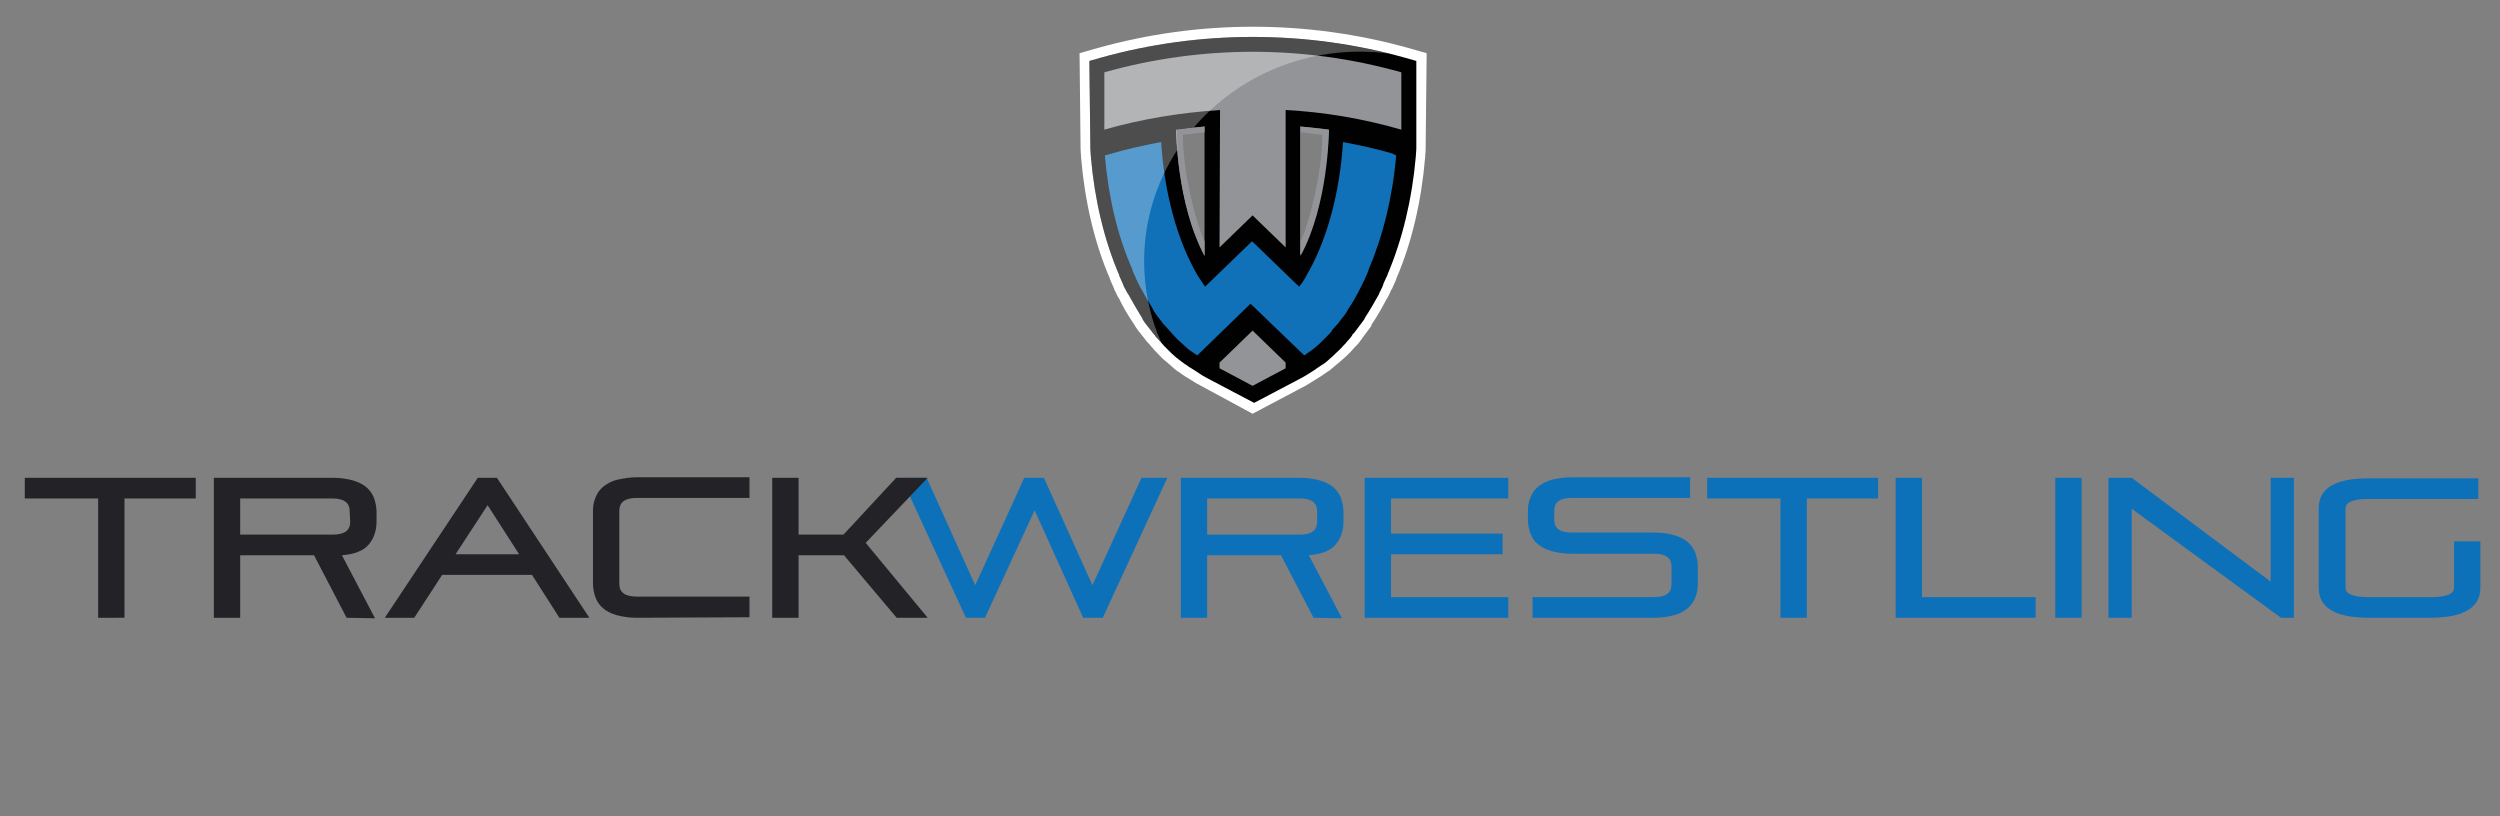 <svg xmlns="http://www.w3.org/2000/svg" xmlns:xlink="http://www.w3.org/1999/xlink" id="TrackWrestling_00000096742986783868110480000005860710652286282166_" x="0" y="0" version="1.1" viewBox="0 0 484 158" xml:space="preserve" style="enable-background:new 0 0 484 158"><rect x="0" y="0" width="484" height="158" fill="#808080" stroke="none"/><style type="text/css">.st0{fill:none}.st1{display:none}.st2{display:inline;fill:#64656a}.st3{fill:#0d71b9}.st4{fill:#232327}.st5{fill:#fff}.st6{fill:#010101}.st7{fill:#929497}.st8{fill:#1071b9}.st9{opacity:.3}</style><rect id="Background" width="484" height="158" class="st0"/><g id="TrackWrestling"><g id="Powered_by_FloSports_Text" class="st1"><path id="s" d="M480.7,147.4c0,0.5-0.1,1.1-0.4,1.5c-0.2,0.4-0.6,0.8-1,1.1s-0.9,0.5-1.5,0.7s-1.2,0.2-1.8,0.2 c-0.8,0-1.6-0.1-2.3-0.4c-0.8-0.2-1.5-0.6-2.2-1.1c-0.1-0.1-0.1-0.2-0.1-0.4l0.6-1c0-0.1,0.2-0.2,0.3-0.1h0.1 c0.5,0.4,1.1,0.7,1.7,0.9s1.3,0.3,1.9,0.3c0.7,0,1.3-0.1,1.9-0.5c0.5-0.3,0.8-0.8,0.8-1.4c0-0.3-0.1-0.6-0.2-0.8 c-0.2-0.2-0.4-0.4-0.6-0.5c-0.3-0.1-0.6-0.2-0.9-0.3s-0.6-0.1-1-0.2c-0.4-0.1-0.9-0.2-1.4-0.3s-1-0.3-1.4-0.6s-0.8-0.6-1.1-1 c-0.3-0.5-0.5-1.1-0.5-1.6s0.1-1,0.4-1.5c0.3-0.4,0.6-0.8,1-1c0.4-0.3,0.9-0.5,1.4-0.6s1.1-0.2,1.7-0.2c0.7,0,1.4,0.1,2,0.3 c0.7,0.2,1.3,0.5,1.9,0.8c0.2,0.1,0.2,0.2,0.1,0.3l-0.6,1c-0.1,0.2-0.2,0.2-0.3,0.1c-0.5-0.3-1-0.5-1.5-0.6 c-0.5-0.2-1.1-0.2-1.7-0.2c-0.8,0-1.4,0.1-1.9,0.4c-0.4,0.3-0.7,0.7-0.7,1.2c0,0.3,0.1,0.6,0.2,0.8c0.2,0.2,0.4,0.4,0.6,0.5 c0.3,0.2,0.6,0.3,0.9,0.4c0.4,0.1,0.7,0.2,1.1,0.3c0.5,0.1,0.9,0.2,1.4,0.3s0.9,0.3,1.4,0.6c0.4,0.2,0.8,0.6,1,1 C480.6,146.3,480.7,146.9,480.7,147.4z" class="st2"/><path id="t" d="M467.3,148.6c0.4,0.4,0.9,0.6,1.6,0.6c0.1,0,0.3,0,0.5,0s0.4,0,0.6,0s0.3,0.1,0.3,0.3v1.2 c0,0.1-0.1,0.3-0.2,0.3l0,0c-0.2,0-0.4,0-0.7,0c-0.2,0-0.4,0-0.6,0c-0.5,0-1.1-0.1-1.6-0.2c-0.5-0.2-0.9-0.4-1.3-0.7 s-0.7-0.8-0.8-1.3c-0.2-0.6-0.3-1.2-0.3-1.8v-10.6c0-0.1,0.1-0.3,0.2-0.3c0,0,0,0,0.1,0h1.2c0.1,0,0.2,0.1,0.3,0.3l0.2,2.8h3 c0.1,0,0.2,0.1,0.3,0.2c0,0,0,0,0,0.1v1.1c0,0.2-0.1,0.3-0.3,0.3h-3v6.1C466.7,147.6,466.9,148.2,467.3,148.6z" class="st2"/><path id="r_00000166639121196689797400000017010022572407151756_" d="M456.5,150.7c-0.1,0-0.2-0.1-0.3-0.2 c0,0,0,0,0-0.1v-10.6c0-0.1,0.1-0.3,0.2-0.3c0.6-0.3,1.2-0.5,1.9-0.6c0.7-0.1,1.3-0.2,2-0.2c0.4,0,0.8,0,1.1,0 c0.4,0,0.8,0.1,1.2,0.1c0.2,0,0.2,0.1,0.2,0.3v1.1c0,0.2-0.1,0.3-0.3,0.2c-0.3,0-0.7-0.1-1-0.1s-0.7,0-1,0c-0.5,0-0.9,0-1.4,0.1 c-0.4,0.1-0.7,0.2-1.1,0.3v9.7c0,0.2-0.1,0.3-0.3,0.3H456.5z" class="st2"/><path id="o_00000003799783159177186790000013893826371483385993_" d="M453.6,146.5c0,0.6-0.1,1.2-0.4,1.8 c-0.2,0.5-0.6,1-1,1.4c-0.5,0.4-1,0.7-1.6,0.9c-1.4,0.4-2.8,0.4-4.2,0c-0.6-0.2-1.1-0.5-1.6-0.9c-0.4-0.4-0.8-0.9-1-1.4 c-0.2-0.6-0.4-1.2-0.4-1.8v-3.3c0-0.6,0.1-1.3,0.4-1.8c0.2-0.5,0.6-1,1-1.4c0.5-0.4,1-0.7,1.6-0.9c1.4-0.4,2.8-0.4,4.2,0 c0.6,0.2,1.1,0.5,1.6,0.9c0.4,0.4,0.8,0.9,1,1.4c0.2,0.6,0.4,1.2,0.4,1.8V146.5z M445.5,146.5c0,0.9,0.3,1.5,0.8,2.1 c0.5,0.5,1.3,0.8,2.3,0.8s1.8-0.3,2.3-0.8s0.8-1.2,0.8-2.1v-3.3c0-0.9-0.3-1.6-0.8-2.1s-1.3-0.8-2.3-0.8s-1.8,0.3-2.3,0.8 s-0.8,1.2-0.8,2.1V146.5z" class="st2"/><path id="p" d="M431.8,139.5c0.7-0.3,1.4-0.5,2.2-0.6c0.7-0.1,1.5-0.2,2.3-0.2c0.7,0,1.4,0.1,2,0.3s1.1,0.5,1.6,0.9 s0.8,1,1,1.5c0.3,0.7,0.4,1.5,0.4,2.2v2.5c0,0.7-0.1,1.4-0.4,2.1c-0.2,0.6-0.6,1.1-1,1.5c-0.5,0.4-1,0.7-1.6,0.9s-1.3,0.3-2,0.3 c-0.5,0-1-0.1-1.5-0.2c-0.5-0.1-0.9-0.3-1.3-0.5v4.5c0,0.2-0.1,0.2-0.3,0.3h-1.3c-0.1,0-0.2-0.1-0.3-0.2c0,0,0,0,0-0.1v-15 C431.6,139.7,431.7,139.6,431.8,139.5z M436.2,149.3c1,0,1.8-0.3,2.4-0.8s0.8-1.3,0.8-2.4v-2.5c0-1.2-0.3-2.1-0.9-2.6 s-1.4-0.8-2.4-0.8c-0.5,0-1,0-1.4,0.1s-0.8,0.2-1.2,0.3v7.7c0.4,0.3,0.8,0.5,1.2,0.6C435.2,149.3,435.7,149.3,436.2,149.3 L436.2,149.3z" class="st2"/><path id="S_00000136395208492554857230000009205312067374811019_" d="M429.1,146.3c0,0.7-0.1,1.5-0.5,2.1 c-0.3,0.6-0.8,1.1-1.3,1.4c-0.6,0.4-1.2,0.7-1.9,0.8c-0.7,0.2-1.5,0.3-2.3,0.3c-1,0-2.1-0.2-3-0.5c-1-0.4-1.9-1-2.7-1.6 c-0.1-0.1-0.1-0.2-0.1-0.3l0,0l0.8-1.1c0.1-0.2,0.2-0.2,0.3-0.1c0.7,0.5,1.5,1,2.3,1.3s1.6,0.5,2.4,0.5c0.5,0,1-0.1,1.5-0.2 c0.4-0.1,0.9-0.3,1.3-0.5s0.6-0.5,0.9-0.9c0.2-0.4,0.3-0.8,0.3-1.3c0-0.4-0.1-0.8-0.3-1.2c-0.2-0.3-0.5-0.6-0.9-0.8 s-0.9-0.4-1.3-0.6c-0.5-0.2-1.1-0.3-1.8-0.4c-0.7-0.2-1.3-0.3-2-0.6c-0.6-0.2-1.2-0.5-1.7-0.9s-0.9-0.8-1.2-1.4 c-0.6-1.2-0.6-2.7,0-3.9c0.3-0.5,0.7-1,1.3-1.3c0.6-0.4,1.2-0.6,1.9-0.8c0.7-0.2,1.5-0.3,2.2-0.3c0.9,0,1.9,0.1,2.8,0.4 c0.9,0.3,1.8,0.8,2.5,1.4c0.1,0,0.2,0.2,0.1,0.3c0,0,0,0.1-0.1,0.1l-0.8,1.1c-0.1,0.1-0.2,0.2-0.4,0c-1.3-0.9-2.8-1.4-4.4-1.5 c-1.1,0-2,0.2-2.7,0.6c-0.7,0.4-1.1,1.1-1,1.9c0,0.4,0.1,0.8,0.3,1.1c0.2,0.3,0.5,0.6,0.8,0.8c0.4,0.2,0.8,0.4,1.3,0.6 c0.5,0.2,1,0.3,1.6,0.4c0.7,0.2,1.5,0.4,2.2,0.6c0.6,0.2,1.3,0.5,1.8,0.9s0.9,0.8,1.3,1.4C429,144.9,429.1,145.6,429.1,146.3z" class="st2"/><path id="o_00000138544832971386996940000001696303669150119079_" d="M415.1,146.5c0,0.6-0.1,1.2-0.4,1.8 c-0.2,0.5-0.6,1-1,1.4c-0.5,0.4-1,0.7-1.6,0.9c-1.4,0.4-2.8,0.4-4.2,0c-0.6-0.2-1.1-0.5-1.6-0.9c-0.4-0.4-0.8-0.9-1-1.4 c-0.2-0.6-0.4-1.2-0.4-1.8v-3.3c0-0.6,0.1-1.3,0.4-1.8c0.2-0.5,0.6-1,1-1.4c0.5-0.4,1-0.7,1.6-0.9c1.4-0.4,2.8-0.4,4.2,0 c0.6,0.2,1.1,0.5,1.6,0.9c0.4,0.4,0.8,0.9,1,1.4c0.2,0.6,0.4,1.2,0.4,1.8V146.5z M407,146.5c0,0.9,0.3,1.5,0.8,2.1 c0.5,0.5,1.3,0.8,2.3,0.8s1.8-0.3,2.3-0.8s0.8-1.2,0.8-2.1v-3.3c0-0.9-0.3-1.6-0.8-2.1s-1.3-0.8-2.3-0.8s-1.8,0.3-2.3,0.8 s-0.8,1.2-0.8,2.1V146.5z" class="st2"/><path id="l" d="M403.6,150.9c-0.2,0-0.4,0.1-0.6,0.1s-0.4,0-0.6,0c-1.1,0-1.9-0.4-2.5-1.1c-0.6-0.7-0.9-1.8-0.9-3.1 v-12.1c0-0.2,0.1-0.2,0.3-0.3h1.3c0.1,0,0.2,0.1,0.3,0.2c0,0,0,0,0,0.1v12.1c0,0.9,0.2,1.5,0.5,1.9s0.7,0.6,1.3,0.6 c0.1,0,0.3,0,0.5,0s0.4,0,0.5-0.1c0.2,0,0.3,0.1,0.3,0.3v1.2C403.8,150.8,403.7,150.9,403.6,150.9z" class="st2"/><path id="F" d="M396.7,136c0,0.2-0.1,0.2-0.3,0.2h-7.8v5.7h6.9c0.1,0,0.2,0.1,0.3,0.2c0,0,0,0,0,0.1v1.3 c0,0.1-0.1,0.2-0.2,0.3c0,0,0,0-0.1,0h-6.9v6.7c0,0.1-0.1,0.2-0.2,0.3c0,0,0,0-0.1,0h-1.4c-0.2,0-0.3-0.1-0.3-0.3v-15.8 c0-0.2,0.1-0.2,0.3-0.3h9.5c0.2,0,0.3,0.1,0.3,0.3L396.7,136z" class="st2"/><path id="y" d="M376.1,139.2c0-0.2,0.1-0.3,0.3-0.3h1.3c0.1,0,0.3,0.1,0.3,0.2c0,0,0,0,0,0.1v11.2 c0,1.5-0.4,2.7-1.2,3.6s-2,1.3-3.6,1.3c-0.8,0-1.7-0.1-2.5-0.4c-0.7-0.3-1.4-0.7-1.9-1.2c-0.1-0.1-0.1-0.3,0-0.4l0.7-0.9 c0.1-0.1,0.2-0.2,0.3-0.1c0,0,0,0,0.1,0c0.5,0.4,1,0.6,1.5,0.9c0.6,0.3,1.2,0.4,1.8,0.4c1,0,1.7-0.3,2.2-0.8s0.7-1.3,0.7-2.5v-0.5 c-0.4,0.2-0.9,0.3-1.4,0.4c-0.5,0.1-1,0.2-1.5,0.2c-0.6,0-1.2-0.1-1.8-0.3c-0.6-0.2-1.1-0.5-1.5-0.8c-0.5-0.4-0.8-0.9-1.1-1.4 c-0.3-0.6-0.4-1.3-0.4-2v-6.6c0-0.2,0.1-0.3,0.3-0.3h1.3c0.1,0,0.3,0.1,0.3,0.2c0,0,0,0,0,0.1v6.5c0,0.5,0.1,0.9,0.3,1.3 c0.2,0.3,0.4,0.7,0.7,0.9c0.3,0.2,0.6,0.4,1,0.5s0.8,0.2,1.2,0.2c0.5,0,0.9-0.1,1.4-0.2c0.4-0.1,0.8-0.2,1.2-0.5L376.1,139.2 L376.1,139.2z" class="st2"/><path id="b" d="M358,139.4c0.9-0.5,1.9-0.7,2.9-0.7c0.7,0,1.4,0.1,2,0.3s1.1,0.5,1.6,0.9c0.4,0.4,0.8,0.9,1,1.5 c0.3,0.6,0.4,1.3,0.4,2v2.5c0,0.8-0.1,1.5-0.4,2.2c-0.2,0.6-0.6,1.1-1,1.5c-0.5,0.4-1,0.7-1.6,0.9c-0.7,0.2-1.4,0.3-2,0.3 c-0.8,0-1.5-0.1-2.3-0.2c-0.7-0.1-1.4-0.3-2.1-0.6c-0.1,0-0.2-0.2-0.2-0.3v-15.2c0-0.1,0.1-0.2,0.2-0.3c0,0,0,0,0.1,0h1.3 c0.2,0,0.3,0.1,0.3,0.3L358,139.4z M360.7,149.3c1,0,1.8-0.2,2.4-0.7s0.9-1.3,0.9-2.5v-2.5c0-1.1-0.3-1.9-0.8-2.4 c-0.6-0.5-1.3-0.8-2.4-0.8c-0.5,0-1,0.1-1.5,0.2c-0.4,0.1-0.9,0.3-1.2,0.6v7.7c0.4,0.2,0.8,0.3,1.2,0.3 C359.7,149.3,360.2,149.3,360.7,149.3L360.7,149.3z" class="st2"/><path id="d" d="M346.1,134.7c0-0.2,0.1-0.2,0.3-0.3h1.3c0.1,0,0.2,0.1,0.3,0.2c0,0,0,0,0,0.1v15.2 c0,0.1-0.1,0.3-0.2,0.3c-0.7,0.3-1.4,0.5-2.1,0.6s-1.5,0.2-2.3,0.2c-0.7,0-1.4-0.1-2-0.3s-1.1-0.5-1.6-0.9s-0.8-0.9-1-1.5 c-0.3-0.7-0.4-1.5-0.4-2.2v-2.5c0-0.7,0.1-1.4,0.4-2c0.2-0.6,0.6-1.1,1-1.5c0.5-0.4,1-0.7,1.6-0.9s1.3-0.3,2-0.3 c1,0,2,0.2,2.9,0.7L346.1,134.7z M340.1,146.1c0,1.2,0.3,2,0.9,2.5s1.4,0.7,2.4,0.7c0.5,0,1,0,1.4-0.1s0.8-0.2,1.2-0.3v-7.7 c-0.4-0.3-0.8-0.5-1.2-0.6c-0.5-0.1-1-0.2-1.5-0.2c-1,0-1.8,0.3-2.4,0.8s-0.8,1.3-0.8,2.4V146.1z" class="st2"/><path id="e_00000122703902765110707820000018075926544654806454_" d="M336.1,145.5c0,0.2-0.1,0.3-0.3,0.3h-7.4v1 c0,0.9,0.3,1.5,0.8,2c0.6,0.5,1.4,0.7,2.1,0.7s1.4-0.1,2-0.4c0.5-0.2,1-0.5,1.5-0.9c0.1-0.1,0.3-0.1,0.3,0l0,0l0.7,0.9 c0.1,0.1,0.1,0.2,0,0.4c-0.6,0.5-1.3,0.9-2,1.2c-0.8,0.3-1.7,0.5-2.5,0.5c-0.6,0-1.2-0.1-1.8-0.3c-0.6-0.2-1.1-0.4-1.5-0.8 c-1-0.8-1.5-2-1.5-3.2v-3.5c0-0.7,0.1-1.4,0.4-2c0.2-0.5,0.6-1,1.1-1.4s1-0.7,1.5-0.8c0.6-0.2,1.2-0.3,1.8-0.3 c0.6,0,1.2,0.1,1.8,0.3c0.6,0.2,1.1,0.5,1.5,0.8c0.5,0.4,0.8,0.9,1.1,1.4c0.3,0.6,0.4,1.3,0.4,2V145.5z M334.2,143.2 c0-1-0.3-1.7-0.8-2.2c-0.6-0.5-1.3-0.7-2.1-0.7c-0.9,0-1.6,0.2-2.1,0.7s-0.8,1.2-0.8,2.2v1h5.9L334.2,143.2z" class="st2"/><path id="r" d="M318.8,150.7c-0.1,0-0.2-0.1-0.3-0.2c0,0,0,0,0-0.1v-10.6c0-0.1,0.1-0.3,0.2-0.3 c0.6-0.3,1.2-0.5,1.9-0.6c0.7-0.1,1.3-0.2,2-0.2c0.4,0,0.8,0,1.1,0c0.4,0,0.8,0.1,1.2,0.1c0.2,0,0.2,0.1,0.2,0.3v1.1 c0,0.2-0.1,0.3-0.3,0.2c-0.3,0-0.7-0.1-1-0.1s-0.7,0-1,0c-0.5,0-0.9,0-1.4,0.1c-0.4,0.1-0.7,0.2-1.1,0.3v9.7 c0,0.2-0.1,0.3-0.3,0.3H318.8z" class="st2"/><path id="e" d="M316,145.5c0,0.2-0.1,0.3-0.3,0.3h-7.4v1c0,0.9,0.3,1.5,0.8,2c0.6,0.5,1.4,0.7,2.1,0.7s1.4-0.1,2-0.4 c0.5-0.2,1-0.5,1.5-0.9c0.1-0.1,0.3-0.1,0.3,0l0,0l0.7,0.9c0.1,0.1,0.1,0.2,0,0.4c-0.6,0.5-1.3,0.9-2,1.2 c-0.8,0.3-1.7,0.5-2.5,0.5c-0.6,0-1.2-0.1-1.8-0.3c-0.6-0.2-1.1-0.4-1.5-0.8c-0.4-0.4-0.8-0.8-1.1-1.3c-0.3-0.6-0.4-1.2-0.4-1.9 v-3.5c0-0.7,0.1-1.4,0.4-2c0.2-0.5,0.6-1,1.1-1.4s1-0.7,1.5-0.8c0.6-0.2,1.2-0.3,1.8-0.3c0.6,0,1.2,0.1,1.8,0.3 c0.6,0.2,1.1,0.5,1.5,0.8c0.5,0.4,0.8,0.9,1.1,1.4c0.3,0.6,0.4,1.3,0.4,2V145.5z M314.2,143.2c0-1-0.3-1.7-0.8-2.2 c-0.6-0.5-1.3-0.7-2.1-0.7c-0.9,0-1.6,0.2-2.1,0.7s-0.8,1.2-0.8,2.2v1h5.9L314.2,143.2z" class="st2"/><path id="w" d="M291.9,150.5l-3.4-11.2c-0.1-0.2,0-0.3,0.2-0.3h1.4c0.1,0,0.3,0.1,0.3,0.2l1.5,5.4 c0.1,0.2,0.1,0.5,0.2,0.9s0.2,0.7,0.3,1.1c0.1,0.4,0.2,0.8,0.3,1.1c0.1,0.4,0.2,0.6,0.2,0.9l0,0c0.2-0.6,0.3-1.3,0.5-1.9 c0.2-0.6,0.3-1.2,0.5-1.8l1.7-5.5c0-0.1,0.1-0.2,0.3-0.2h1.5c0.1,0,0.3,0.1,0.3,0.2l1.7,5.5c0.2,0.6,0.3,1.2,0.5,1.8 s0.3,1.3,0.5,1.9l0,0c0.1-0.2,0.1-0.5,0.2-0.9s0.2-0.7,0.3-1.1c0.1-0.4,0.2-0.8,0.3-1.1c0.1-0.4,0.2-0.7,0.2-0.9l1.5-5.4 c0-0.1,0.1-0.2,0.2-0.2l0,0h1.4c0.2,0,0.3,0.1,0.2,0.3l-3.4,11.2c0,0.1-0.2,0.2-0.3,0.2h-1.6c-0.1,0-0.3-0.1-0.3-0.2l0,0l-1.9-6.2 c-0.2-0.5-0.3-1-0.4-1.5s-0.2-1-0.3-1.3h-0.1c-0.1,0.4-0.2,0.8-0.3,1.3c-0.1,0.5-0.3,1-0.4,1.5l-1.9,6.2c0,0.1-0.1,0.2-0.2,0.2 l0,0H292C292.1,150.8,292,150.7,291.9,150.5L291.9,150.5z" class="st2"/><path id="o" d="M287.1,146.5c0,0.6-0.1,1.2-0.4,1.8c-0.2,0.5-0.6,1-1,1.4c-0.5,0.4-1,0.7-1.6,0.9 c-1.4,0.4-2.8,0.4-4.2,0c-0.6-0.2-1.1-0.5-1.6-0.9c-0.4-0.4-0.8-0.9-1-1.4c-0.2-0.6-0.4-1.2-0.4-1.8v-3.3c0-0.6,0.1-1.3,0.4-1.8 c0.2-0.5,0.6-1,1-1.4c0.5-0.4,1-0.7,1.6-0.9c1.4-0.4,2.8-0.4,4.2,0c0.6,0.2,1.1,0.5,1.6,0.9c0.4,0.4,0.8,0.9,1,1.4 c0.2,0.6,0.4,1.2,0.4,1.8V146.5z M279,146.5c0,0.9,0.3,1.5,0.8,2.1c0.5,0.5,1.3,0.8,2.3,0.8s1.8-0.3,2.3-0.8s0.8-1.2,0.8-2.1v-3.3 c0-0.9-0.3-1.6-0.8-2.1s-1.3-0.8-2.3-0.8s-1.8,0.3-2.3,0.8s-0.8,1.2-0.8,2.1V146.5z" class="st2"/><path id="P" d="M269.5,134.5c1.8,0,3.2,0.5,4.2,1.4s1.5,2.2,1.5,3.9s-0.5,3-1.5,4c-1,0.9-2.4,1.4-4.2,1.4h-3.8v5.4 c0,0.1-0.1,0.2-0.2,0.3c0,0,0,0-0.1,0H264c-0.1,0-0.2-0.1-0.3-0.2c0,0,0,0,0-0.1v-15.8c0-0.1,0.1-0.2,0.2-0.3c0,0,0,0,0.1,0 L269.5,134.5L269.5,134.5z M269.3,143.3c2.6,0,3.9-1.2,3.9-3.6c0-2.4-1.3-3.5-3.9-3.5h-3.6v7.1H269.3z" class="st2"/></g><g id="TrackWrestling_Text"><g id="Wrestling_Text"><path id="G" d="M458.6,119.6c-6.4,0-9.7-1.9-9.7-5.8V98.4c0-3.9,3.2-5.8,9.7-5.8h21.2v4h-21.2c-3,0-4.5,0.6-4.5,1.8 v15.4c0,1.2,1.5,1.8,4.5,1.8h12c3,0,4.5-0.6,4.5-1.8v-9h5.1v9c0,3.8-3.2,5.8-9.7,5.8C470.5,119.6,458.6,119.6,458.6,119.6z" class="st3"/><path id="N" d="M441.6,119.6l-28.9-21.1v21.1h-4.5V92.5h4.5l26.9,20.1V92.5h4.5v27.1H441.6L441.6,119.6z" class="st3"/><path id="I" d="M397.9,119.6V92.5h5.1v27.1H397.9z" class="st3"/><path id="L" d="M367,119.6V92.5h5.1v23.1h22v4H367L367,119.6z" class="st3"/><path id="T" d="M344.7,119.6V96.5h-14.2v-4h33.1v4h-13.8v23.1H344.7z" class="st3"/><path id="S" d="M296.7,119.6v-4h23.5c2.3,0,3.4-0.8,3.4-2.5v-3.4c0-1.7-1.1-2.5-3.4-2.5h-15.9 c-1.5,0-2.8-0.2-3.9-0.5c-1-0.3-1.9-0.7-2.6-1.3c-0.7-0.5-1.2-1.3-1.5-2.1c-0.3-0.8-0.5-1.8-0.5-2.7V99c0-0.9,0.1-1.8,0.5-2.7 c0.3-0.8,0.8-1.5,1.5-2.1c0.8-0.6,1.7-1.1,2.6-1.3c1.1-0.3,2.4-0.5,3.9-0.5h22.9v4h-22.9c-2.3,0-3.4,0.8-3.4,2.5v1.7 c0,1.7,1.1,2.5,3.4,2.5h15.9c1.5,0,2.8,0.2,3.9,0.5c1,0.3,1.9,0.7,2.6,1.3c0.7,0.6,1.2,1.3,1.5,2.1c0.3,0.8,0.5,1.8,0.5,2.7v3.3 c0,0.9-0.1,1.8-0.5,2.7c-0.3,0.8-0.8,1.5-1.5,2.1c-0.8,0.6-1.7,1.1-2.6,1.3c-1.1,0.3-2.4,0.5-3.9,0.5H296.7L296.7,119.6z" class="st3"/><path id="E" d="M264.2,119.6V92.5H292v4h-22.7v6.8h21.6v4h-21.6v8.3H292v4L264.2,119.6L264.2,119.6z" class="st3"/><path id="R" d="M254.3,119.6l-6.3-12.1h-14.3v12.1h-5.1V92.5h23c1.5,0,2.8,0.2,3.9,0.5c1,0.3,1.9,0.7,2.6,1.3 c0.7,0.6,1.2,1.3,1.5,2.1c0.3,0.8,0.5,1.8,0.5,2.7v1.9c0,1.7-0.5,3.2-1.5,4.4c-1,1.2-2.7,1.9-5.2,2.1l6.4,12.2L254.3,119.6 L254.3,119.6z M255,99c0-1.7-1.1-2.5-3.4-2.5h-17.9v7h17.9c2.3,0,3.4-0.8,3.4-2.5V99z" class="st3"/><path id="W" d="M209.7,119.6l-9.4-20.8l-9.6,20.8H187l-12.5-27.1h4.9l9.4,20.8l9.5-20.8h3.8l9.4,20.8l9.5-20.8h5 l-12.5,27.1H209.7z" class="st3"/></g><g id="Track_Text"><path id="K" d="M173.6,119.6l-10.2-12.1h-8.8v12.1h-5.1V92.5h5.1v11h8.7l10.2-11h6.1l-12,12.6l12,14.5H173.6 L173.6,119.6z" class="st4"/><path id="C" d="M123.3,119.6c-1.5,0-2.8-0.2-3.9-0.5c-1-0.3-1.9-0.7-2.6-1.3c-0.7-0.6-1.2-1.3-1.5-2.1 c-0.3-0.8-0.5-1.8-0.5-2.7V99c0-0.9,0.1-1.8,0.5-2.7c0.3-0.8,0.8-1.5,1.5-2.1c0.8-0.6,1.7-1.1,2.6-1.3c1.3-0.3,2.6-0.5,3.9-0.5 h21.8v4h-21.8c-2.3,0-3.4,0.8-3.4,2.5V113c0,1.7,1.1,2.5,3.4,2.5h21.8v4L123.3,119.6L123.3,119.6z" class="st4"/><path id="A" d="M108.3,119.6h5.8L96.2,92.5h-3.7l-18,27.1h5.7l5.4-8.3H103L108.3,119.6z M88.2,107.3l6.2-9.5l6.1,9.5 H88.2z" class="st4"/><path id="R_00000017511298768340164800000008690958843686160009_" d="M67.1,119.6l-6.3-12.1H46.5v12.1h-5.1V92.5h23 c1.5,0,2.8,0.2,3.9,0.5c1,0.3,1.9,0.7,2.6,1.3c0.7,0.6,1.2,1.3,1.5,2.1c0.3,0.8,0.5,1.8,0.5,2.7v1.9c0,1.7-0.5,3.2-1.5,4.4 c-1,1.2-2.7,1.9-5.2,2.1l6.4,12.2L67.1,119.6L67.1,119.6z M67.7,99c0-1.7-1.1-2.5-3.4-2.5H46.5v7h17.9c2.3,0,3.4-0.8,3.4-2.5 L67.7,99z" class="st4"/><path id="T_00000129900655287076640240000015700649108779617924_" d="M19,119.6V96.5H4.8v-4h33.1v4H24.1v23.1H19z" class="st4"/></g></g><g id="Logo"><path id="Logo_Border" d="M242.5,80.1l-10.9-5.9l-2.1-1.3c-0.5-0.3-0.9-0.6-1.3-0.9l-0.2-0.1c-0.4-0.3-0.8-0.6-1.2-1 l-0.1-0.1c-0.5-0.4-0.9-0.8-1.3-1.1l0,0c-0.5-0.4-0.9-0.9-1.5-1.5c-0.3-0.3-0.6-0.6-0.9-1l0,0l-0.1-0.1c-0.3-0.4-0.6-0.7-0.9-1 l0,0c-0.1-0.1-0.2-0.2-0.2-0.3l-0.1-0.1c-0.4-0.5-0.7-0.9-1.1-1.4l-0.1-0.1c-0.4-0.5-0.7-1-1-1.5l0,0c-1.1-1.6-2.1-3.3-2.9-5 l-0.1-0.1c-0.3-0.5-0.5-1.1-0.8-1.6v-0.1c-0.3-0.6-0.5-1.2-0.8-1.8V54c-3-6.9-4.9-15.1-5.6-23.5l-0.1-1.6L209,10.3l3.5-1 c19.7-5.5,40.5-5.5,60.2,0l3.5,1L276,29l-0.1,1.5c-0.7,8.4-2.6,16.6-5.6,23.5v0.1c-0.3,0.6-0.5,1.2-0.8,1.8l-0.1,0.1 c-0.2,0.5-0.5,1.1-0.8,1.7l-0.1,0.1c-0.9,1.7-1.8,3.3-2.8,4.8l0,0c-0.1,0.1-0.2,0.2-0.2,0.4v0.1l-1.8,2.4c0,0.1-0.1,0.1-0.1,0.2 l-0.1,0.1c-0.1,0.1-0.1,0.2-0.2,0.2v0.1c-0.3,0.4-0.6,0.7-0.9,1l-0.1,0.1c-0.3,0.3-0.6,0.7-0.9,1c-0.6,0.6-1,1-1.5,1.4l0,0 c-0.4,0.4-0.8,0.7-1.3,1.1l-0.1,0.1c-0.4,0.3-0.8,0.7-1.2,1l-0.2,0.1c-0.4,0.3-0.9,0.6-1.3,0.9l-2.9,1.8L242.5,80.1z M234.2,71.3 l8.3,4.4l8.3-4.4l2.7-1.6c0.3-0.2,0.7-0.5,1-0.7l0.2-0.1c0.4-0.3,0.7-0.6,1.1-0.9l0.1-0.1c0.4-0.4,0.8-0.7,1.1-0.9l0,0 c0.4-0.4,0.8-0.8,1.4-1.3c0.3-0.3,0.6-0.6,0.9-0.9l0.1-0.1c0.2-0.3,0.5-0.6,0.7-0.9l2.1-2.9l0.1-0.1l0.1-0.1c1-1.5,1.9-3,2.7-4.5 l0.1-0.1c0.3-0.5,0.5-1,0.8-1.6l0.1-0.1c0.2-0.5,0.5-1.1,0.7-1.6v-0.1c2.8-6.6,4.7-14.3,5.3-22.3l0.1-1.4l0.1-15.5l-0.7-0.2 c-19-5.4-39.1-5.4-58,0l-0.7,0.2l0.2,15.6l0.1,1.4c0.7,8,2.5,15.7,5.3,22.3v0.1c0.2,0.5,0.5,1.1,0.8,1.7l0.1,0.1 c0.2,0.5,0.5,1,0.7,1.5L220,56c0.8,1.6,1.7,3.1,2.7,4.6l0,0c0.3,0.5,0.6,0.9,1,1.4l0.1,0.1c0.3,0.4,0.6,0.8,1,1.3l0.3,0.3 c0.2,0.3,0.5,0.6,0.8,0.9l0.1,0.1c0.3,0.3,0.6,0.6,0.8,0.9c0.5,0.5,0.9,0.9,1.3,1.3l0,0c0.3,0.3,0.7,0.6,1.1,1l0.1,0.1 c0.4,0.3,0.7,0.6,1.1,0.9l0.2,0.1c0.3,0.3,0.7,0.5,1.1,0.8L234.2,71.3z" class="st5"/><path id="Logo_Stencil" d="M274.2,11.8l-2.1-0.6c-19.3-5.4-39.8-5.4-59.1,0l-2.1,0.6l0.2,17.1l0.1,1.5 c0.7,8.2,2.6,16.2,5.5,22.9v0.1c0.3,0.6,0.5,1.2,0.8,1.8v0.1c0.3,0.5,0.5,1,0.8,1.5l0.1,0.1c0.9,1.6,1.8,3.2,2.8,4.8v0.1 c0.3,0.5,0.6,0.9,1,1.4l0.1,0.1c0.3,0.4,0.7,0.9,1,1.3l0.1,0.1c0,0.1,0.1,0.1,0.2,0.2V65c0.3,0.3,0.6,0.7,0.9,1l0,0 c0.3,0.3,0.6,0.7,0.9,1c0.5,0.5,1,1,1.4,1.4l0.1,0.1c0.4,0.3,0.7,0.7,1.2,1l0.1,0.1c0.4,0.3,0.8,0.6,1.2,0.9l0.2,0.1 c0.4,0.3,0.8,0.6,1.2,0.8l2,1.3l0.7,0.4l9.3,4.9l9.3-4.9l0.7-0.4l1.9-1.2l0.1-0.1c0.4-0.3,0.8-0.5,1.2-0.8l0.2-0.1 c0.4-0.3,0.8-0.6,1.1-0.9l0.1-0.1c0.4-0.3,0.8-0.7,1.1-1l0.1-0.1c0.4-0.4,0.9-0.8,1.4-1.4c0.3-0.3,0.6-0.6,0.9-1l0.1-0.1 c0.3-0.3,0.6-0.7,0.8-1v-0.1c0.1-0.1,0.1-0.1,0.2-0.2l0.1-0.1l0.1-0.1L264,62c0.1-0.1,0.1-0.2,0.2-0.3v-0.1c1-1.5,1.9-3.1,2.8-4.7 v-0.1c0.3-0.6,0.6-1.1,0.8-1.7V55c0.3-0.6,0.5-1.2,0.8-1.7l0,0v-0.1c2.9-6.8,4.8-14.7,5.5-22.9l0.1-1.5V11.8z M233.2,24.5v25.1 c-3-6.1-4.9-13.8-5.4-22.1l-0.1-2.3C229.6,24.9,231.4,24.7,233.2,24.5z M257.1,27.4c-0.5,8.3-2.4,16.1-5.4,22.1v-25 c1.8,0.2,3.7,0.4,5.5,0.6L257.1,27.4z" class="st6"/><path id="Logo_T" d="M236.1,47.9l6.4-6.2l6.4,6.2V21.3c7.6,0.4,15.1,1.7,22.4,3.8V14c-18.8-5.3-38.7-5.3-57.5,0v11.1 c7.3-2.1,14.8-3.3,22.4-3.8L236.1,47.9L236.1,47.9z M242.5,64l-6.4,6.2v1.1l6.4,3.4l6.4-3.4v-1.1L242.5,64z M251.8,24.5 c0,0,3.5,0.3,5.5,0.6l0,0c0,0-0.1,14.6-5.5,24.4l0,0v-2.8c1.4-2.7,4.2-12.9,4.2-20.6l-4.2-0.5L251.8,24.5 M233.2,24.5v1.1 l-4.2,0.5c0,7.7,2.8,17.9,4.2,20.6v2.8l0,0c-5.4-9.8-5.5-24.4-5.5-24.4l0,0C229.7,24.8,233.2,24.5,233.2,24.5" class="st7"/><path id="Logo_W" d="M269.5,29.7c-3.1-0.9-6.3-1.6-9.5-2.2c-0.6,9.8-3.1,19.1-7.1,25.9c-0.4,0.8-0.9,1.5-1.4,2.1 l-9.1-8.8l-9.1,8.8c-0.5-0.7-0.9-1.4-1.4-2.1c-4-6.8-6.5-16.1-7.1-25.9c-3.2,0.6-6.4,1.3-9.5,2.2l-1.4,0.4 c0.7,8.2,2.5,15.7,5.3,22c0,0,0,0,0,0.1c0.2,0.6,0.5,1.1,0.7,1.6c0,0,0,0,0,0.1c0.3,0.5,0.5,1.1,0.8,1.6l0,0 c0.8,1.5,1.7,3,2.6,4.5c0,0,0,0,0,0.1c0.3,0.4,0.6,0.9,0.9,1.3l0.1,0.1c0.3,0.4,0.6,0.8,0.9,1.2l0.1,0.1c0.1,0.1,0.1,0.1,0.2,0.2 l0,0c0.3,0.3,0.5,0.6,0.8,0.9c0,0,0,0,0.1,0.1c0.3,0.3,0.5,0.6,0.8,0.9c0.4,0.4,0.8,0.9,1.3,1.3l0,0c0.3,0.3,0.7,0.6,1,0.9 l0.1,0.1c0.3,0.3,0.7,0.6,1,0.8c0,0,0.1,0.1,0.2,0.1c0.3,0.3,0.7,0.5,1,0.7l0,0l10.3-10l10.4,10l0,0c0.4-0.2,0.7-0.5,1-0.7 c0,0,0.1-0.1,0.2-0.1c0.3-0.3,0.7-0.5,1-0.8l0.1-0.1c0.4-0.3,0.7-0.6,1-0.9l0,0c0.4-0.4,0.8-0.8,1.3-1.3c0.3-0.3,0.6-0.6,0.8-0.9 l0,0c0,0,0,0,0-0.1c0.3-0.3,0.5-0.6,0.8-0.9l0,0c0.1-0.1,0.1-0.1,0.2-0.2l0.1-0.1c0.3-0.4,0.6-0.8,0.9-1.2l0.1-0.1 c0.3-0.4,0.6-0.8,0.9-1.3c0,0,0,0,0-0.1c1-1.4,1.8-2.9,2.6-4.5l0,0c0.3-0.5,0.5-1.1,0.8-1.6c0,0,0,0,0-0.1 c0.3-0.5,0.5-1.1,0.7-1.6c0,0,0,0,0-0.1c2.7-6.3,4.6-13.8,5.3-22L269.5,29.7z" class="st8"/><g id="Logo_Shadow_00000125604731563358968070000016173261855945791649_" class="st9"><path id="Logo_Shadow" d="M221.5,50.5c0-7.7,2.3-15.2,6.5-21.6c0-0.5-0.1-1-0.1-1.5l-0.1-2.3 c1.1-0.2,2.2-0.3,3.3-0.4c7.7-9,19.3-14.7,32.2-14.7c1.9,0,3.7,0.1,5.6,0.4c-18.4-4.6-37.7-4.3-55.9,0.8l-2.1,0.6l0.2,17.1 l0.1,1.5c0.7,8.2,2.6,16.2,5.5,22.9v0.1c0.3,0.6,0.5,1.2,0.8,1.8v0.1c0.3,0.5,0.5,1,0.8,1.5l0.1,0.1c0.9,1.6,1.8,3.2,2.8,4.8v0.1 c0.3,0.5,0.6,0.9,1,1.4l0.1,0.1c0.3,0.4,0.7,0.9,1,1.3l0.1,0.1c0,0.1,0.1,0.1,0.2,0.2V65c0.3,0.3,0.6,0.7,0.9,1l0,0 c0.1,0.2,0.3,0.3,0.4,0.5C222.6,61.4,221.5,56,221.5,50.5z" class="st5"/></g></g></g></svg>